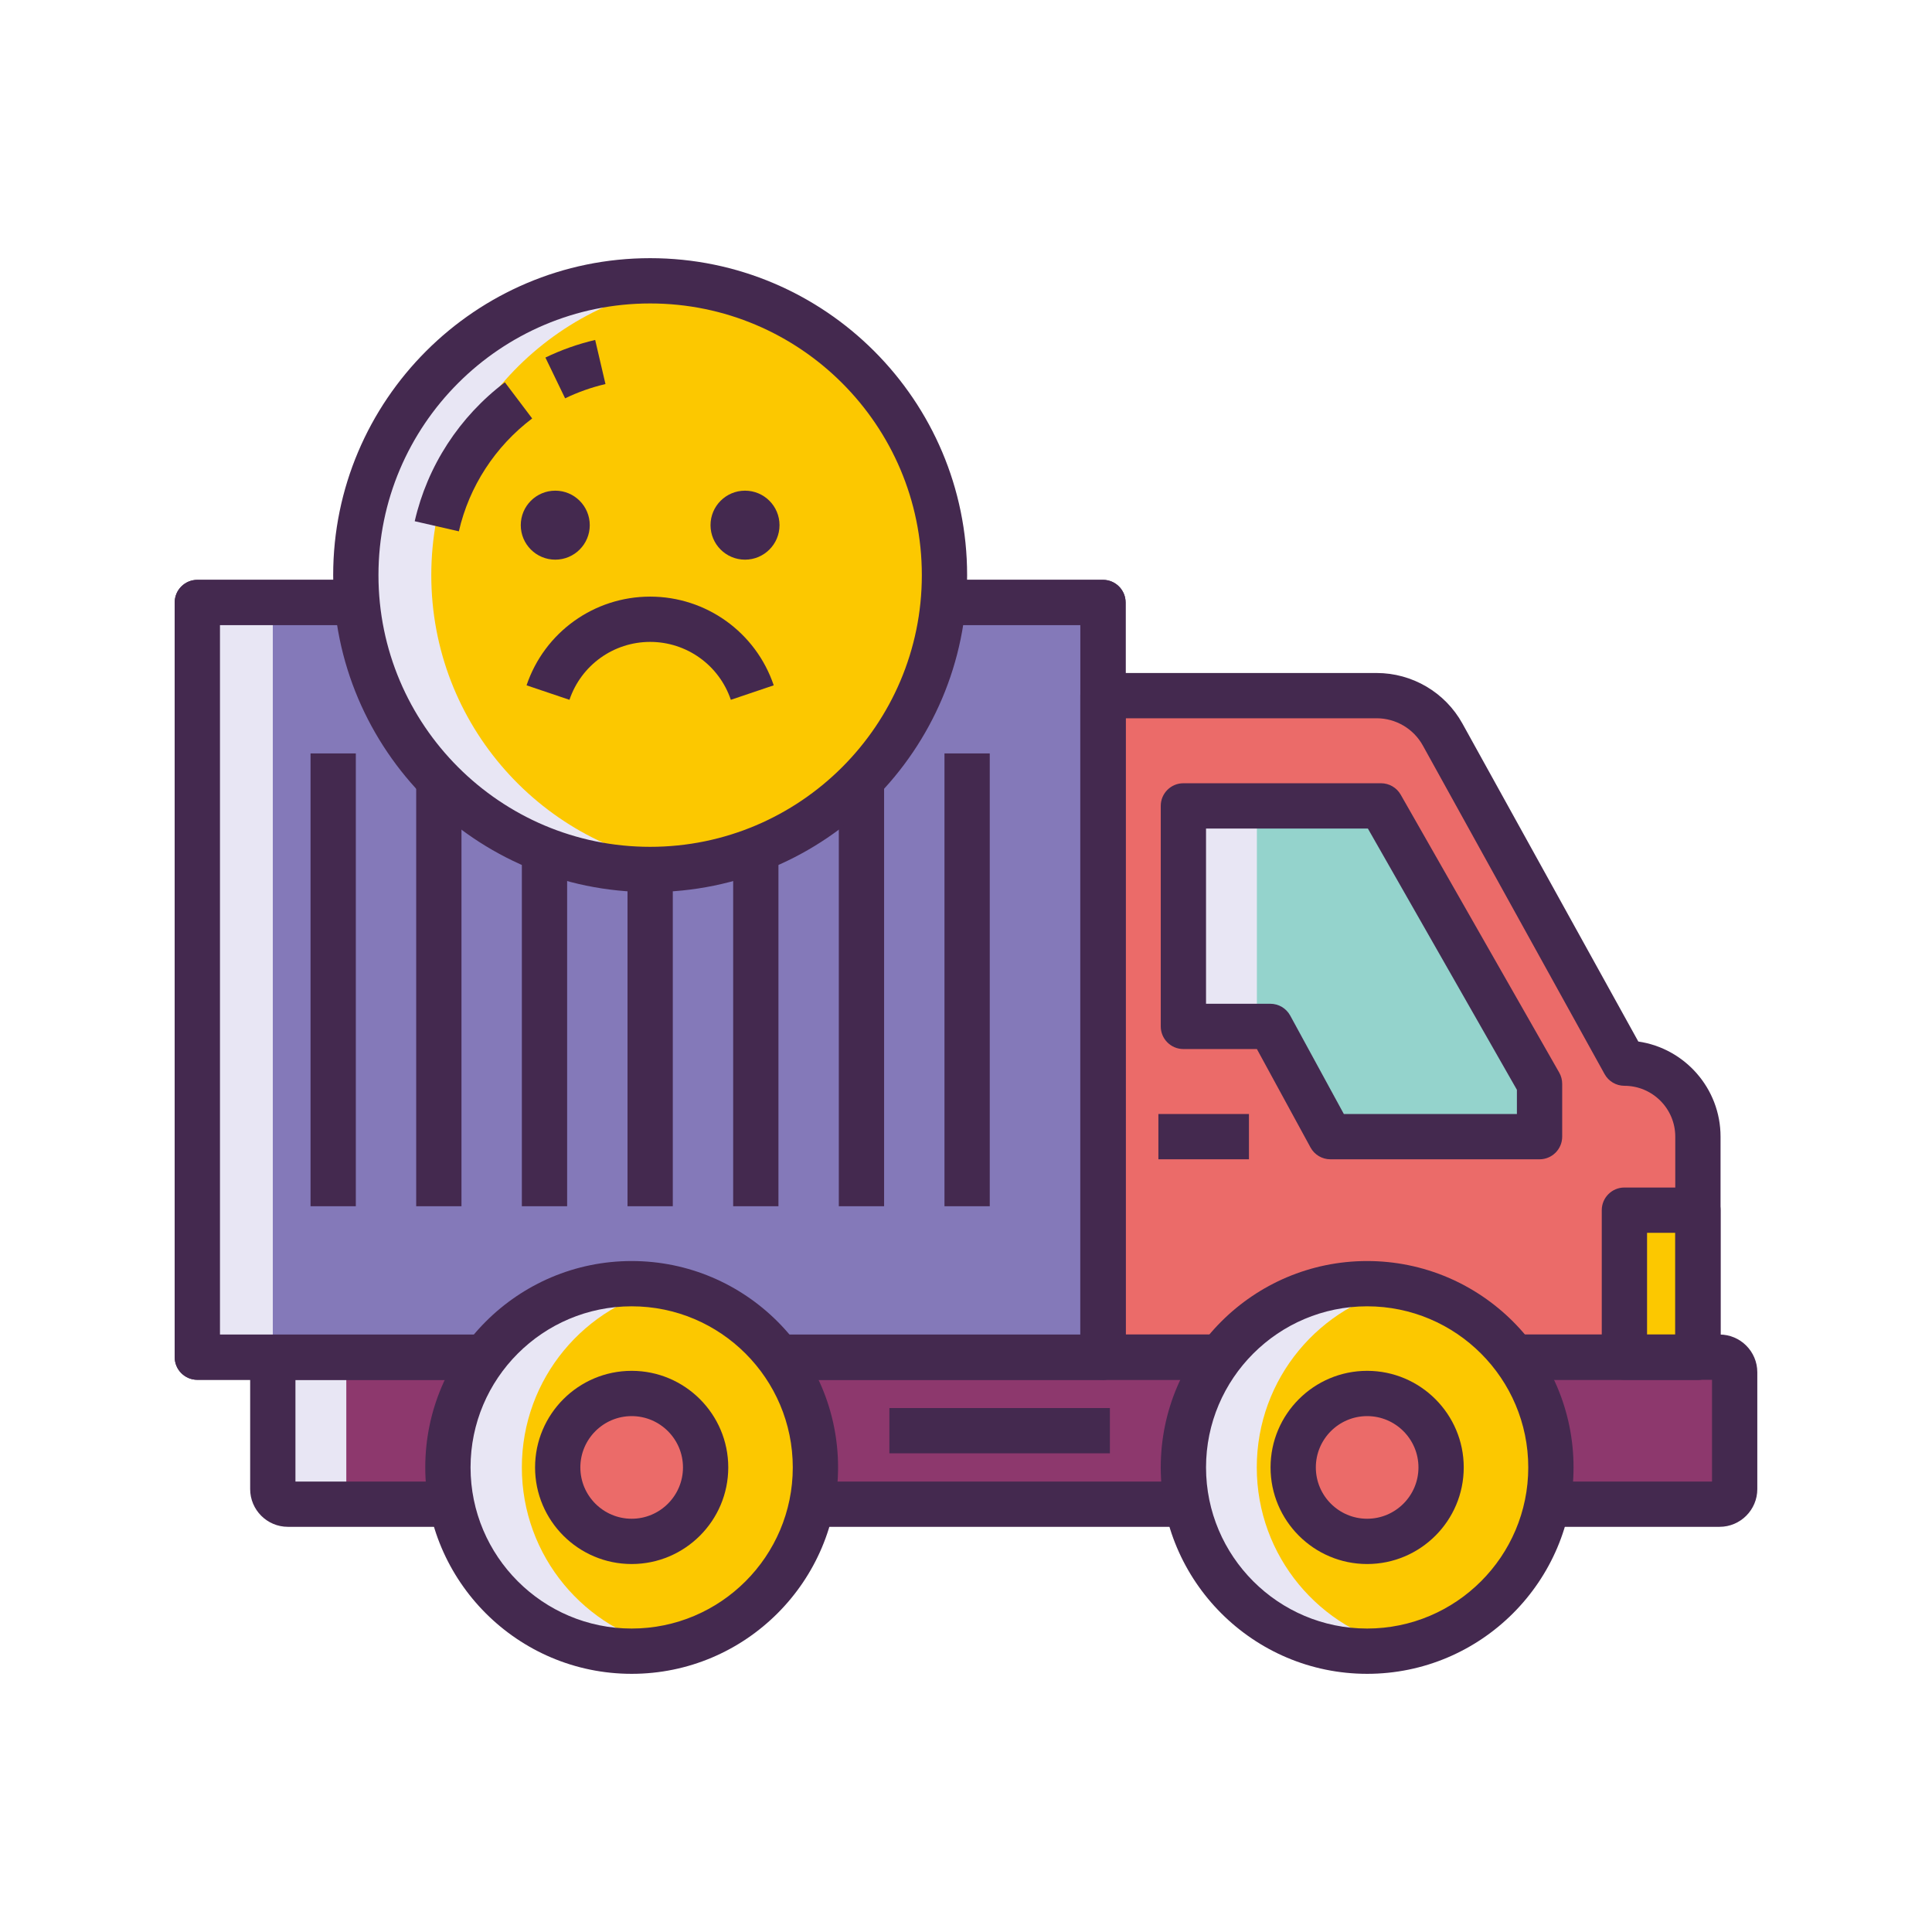 <?xml version="1.0" encoding="utf-8"?>
<!-- Generator: Adobe Illustrator 22.0.0, SVG Export Plug-In . SVG Version: 6.00 Build 0)  -->
<svg version="1.1" id="Layer_1" xmlns="http://www.w3.org/2000/svg" xmlns:xlink="http://www.w3.org/1999/xlink" x="0px" y="0px"
	 viewBox="0 0 256 256" style="enable-background:new 0 0 256 256;" xml:space="preserve">
<style type="text/css">
	.st0{fill:#1A237E;}
	.st1{fill:#8D386D;}
	.st2{fill:#E8E6F4;}
	.st3{fill:#8479B9;}
	.st4{fill:#44294F;}
	.st5{fill:#EB6B69;}
	.st6{fill:#FCC800;}
	.st7{fill:#94D3CC;}
</style>
<g>
	<g>
		<path class="st5" d="M215.243,140.874l-24.083-43.538c-1.761-3.184-5.112-5.16-8.75-5.16h-36.261v87.656h78.835v-29.219
			C224.982,145.234,220.622,140.874,215.243,140.874z"/>
	</g>
	<g>
		<path class="st1" d="M227.852,199.311H38.148c-1.105,0-2-0.895-2-2v-15.479c0-1.105,0.895-2,2-2h189.704c1.105,0,2,0.895,2,2
			v15.479C229.852,198.416,228.957,199.311,227.852,199.311z"/>
	</g>
	<g>
		<path class="st2" d="M45.887,197.311v-15.479c0-1.105,0.895-2,2-2h-9.74c-1.105,0-2,0.895-2,2v15.479c0,1.105,0.895,2,2,2h9.74
			C46.783,199.311,45.887,198.416,45.887,197.311z"/>
	</g>
	<g>
		<path class="st4" d="M227.852,202.312H38.148c-2.757,0-5-2.243-5-5v-15.479c0-2.757,2.243-5,5-5h189.704c2.757,0,5,2.243,5,5
			v15.479C232.852,200.068,230.609,202.312,227.852,202.312z M39.148,196.312h187.704v-13.479H39.148V196.312z"/>
	</g>
	<g>
		<rect x="215.243" y="160.353" class="st6" width="9.74" height="19.479"/>
	</g>
	<g>
		<path class="st4" d="M224.982,182.832h-9.74c-1.657,0-3-1.343-3-3v-19.479c0-1.657,1.343-3,3-3h9.74c1.657,0,3,1.343,3,3v19.479
			C227.982,181.489,226.639,182.832,224.982,182.832z M218.243,176.832h3.74v-13.479h-3.74V176.832z"/>
	</g>
	<g>
		<polygon class="st7" points="182.993,106.785 156.805,106.785 156.805,136.004 168.326,136.004 176.284,150.613 203.997,150.613 
			203.997,143.608 		"/>
	</g>
	<g>
		<rect x="156.805" y="106.785" class="st2" width="9.74" height="29.219"/>
	</g>
	<g>
		<path class="st4" d="M203.997,153.613h-27.712c-1.099,0-2.109-0.6-2.634-1.565l-7.106-13.044h-9.739c-1.657,0-3-1.343-3-3v-29.219
			c0-1.657,1.343-3,3-3h26.188c1.078,0,2.072,0.578,2.606,1.514l21.004,36.823c0.258,0.453,0.394,0.965,0.394,1.486v7.005
			C206.997,152.27,205.654,153.613,203.997,153.613z M178.067,147.613h22.93v-3.209l-19.747-34.619h-21.445v23.219h8.521
			c1.099,0,2.109,0.6,2.634,1.565L178.067,147.613z"/>
	</g>
	<g>
		<rect x="153.493" y="147.613" class="st4" width="12" height="6"/>
	</g>
	<g>
		<rect x="117.847" y="186.572" class="st4" width="29.219" height="6"/>
	</g>
	<g>
		<path class="st4" d="M146.148,182.832h-120c-1.657,0-3-1.343-3-3v-100c0-1.657,1.343-3,3-3h120c1.657,0,3,1.343,3,3v100
			C149.148,181.489,147.805,182.832,146.148,182.832z M29.148,176.832h114v-94h-114V176.832z"/>
	</g>
	<g>
		<rect x="26.148" y="79.832" class="st3" width="120" height="100"/>
	</g>
	<g>
		<rect x="26.148" y="79.832" class="st2" width="10" height="100"/>
	</g>
	<g>
		<path class="st4" d="M146.148,182.832h-120c-1.657,0-3-1.343-3-3v-100c0-1.657,1.343-3,3-3h120c1.657,0,3,1.343,3,3v100
			C149.148,181.489,147.805,182.832,146.148,182.832z M29.148,176.832h114v-94h-114V176.832z"/>
	</g>
	<g>
		<path class="st4" d="M224.982,182.832h-78.834c-1.657,0-3-1.343-3-3V92.176c0-1.657,1.343-3,3-3h36.261
			c4.729,0,9.087,2.57,11.375,6.708l23.301,42.124c6.155,0.896,10.897,6.208,10.897,12.606v29.219
			C227.982,181.489,226.639,182.832,224.982,182.832z M149.148,176.832h72.834v-26.219c0-3.716-3.023-6.739-6.74-6.739
			c-1.091,0-2.097-0.593-2.625-1.548l-24.083-43.539c-1.232-2.228-3.58-3.612-6.125-3.612h-33.261V176.832z"/>
	</g>
	<g>
		<circle class="st6" cx="181.154" cy="194.442" r="24.349"/>
	</g>
	<g>
		<path class="st2" d="M166.53,194.442c0-11.769,8.35-21.588,19.449-23.856c-1.583-0.323-3.221-0.493-4.9-0.493
			c-13.448,0-24.349,10.901-24.349,24.349s10.901,24.349,24.349,24.349c1.678,0,3.317-0.17,4.9-0.493
			C174.88,216.03,166.53,206.211,166.53,194.442z"/>
	</g>
	<g>
		<path class="st4" d="M181.154,221.791c-15.081,0-27.349-12.269-27.349-27.349c0-15.08,12.269-27.349,27.349-27.349
			s27.349,12.269,27.349,27.349C208.503,209.522,196.235,221.791,181.154,221.791z M181.154,173.093
			c-11.772,0-21.349,9.577-21.349,21.349c0,11.772,9.577,21.349,21.349,21.349s21.349-9.577,21.349-21.349
			C202.503,182.67,192.926,173.093,181.154,173.093z"/>
	</g>
	<g>
		<circle class="st5" cx="181.154" cy="194.442" r="9.799"/>
	</g>
	<g>
		<path class="st4" d="M181.154,207.241c-7.058,0-12.799-5.742-12.799-12.8s5.742-12.799,12.799-12.799s12.799,5.742,12.799,12.799
			S188.212,207.241,181.154,207.241z M181.154,187.642c-3.749,0-6.799,3.05-6.799,6.799c0,3.75,3.05,6.8,6.799,6.8
			s6.799-3.05,6.799-6.8C187.954,190.692,184.903,187.642,181.154,187.642z"/>
	</g>
	<g>
		<circle class="st6" cx="83.699" cy="194.442" r="24.349"/>
	</g>
	<g>
		<path class="st2" d="M69.149,194.442c0-11.769,8.35-21.588,19.449-23.856c-1.583-0.323-3.221-0.493-4.9-0.493
			c-13.448,0-24.349,10.901-24.349,24.349s10.901,24.349,24.349,24.349c1.678,0,3.317-0.17,4.9-0.493
			C77.499,216.03,69.149,206.211,69.149,194.442z"/>
	</g>
	<g>
		<path class="st4" d="M83.699,221.791c-15.081,0-27.349-12.269-27.349-27.349c0-15.08,12.269-27.349,27.349-27.349
			c15.08,0,27.349,12.269,27.349,27.349C111.047,209.522,98.779,221.791,83.699,221.791z M83.699,173.093
			c-11.772,0-21.349,9.577-21.349,21.349c0,11.772,9.577,21.349,21.349,21.349c11.771,0,21.349-9.577,21.349-21.349
			C105.047,182.67,95.47,173.093,83.699,173.093z"/>
	</g>
	<g>
		<circle class="st5" cx="83.699" cy="194.442" r="9.799"/>
	</g>
	<g>
		<path class="st4" d="M83.699,207.241c-7.058,0-12.8-5.742-12.8-12.8s5.742-12.799,12.8-12.799s12.799,5.742,12.799,12.799
			S90.756,207.241,83.699,207.241z M83.699,187.642c-3.75,0-6.8,3.05-6.8,6.799c0,3.75,3.05,6.8,6.8,6.8
			c3.749,0,6.799-3.05,6.799-6.8C90.498,190.692,87.448,187.642,83.699,187.642z"/>
	</g>
	<g>
		<rect x="41.148" y="99.832" class="st4" width="6" height="60"/>
	</g>
	<g>
		<rect x="55.148" y="99.832" class="st4" width="6" height="60"/>
	</g>
	<g>
		<rect x="69.148" y="99.832" class="st4" width="6" height="60"/>
	</g>
	<g>
		<rect x="83.148" y="99.832" class="st4" width="6" height="60"/>
	</g>
	<g>
		<rect x="97.148" y="99.832" class="st4" width="6" height="60"/>
	</g>
	<g>
		<rect x="111.148" y="99.832" class="st4" width="6" height="60"/>
	</g>
	<g>
		<rect x="125.148" y="99.832" class="st4" width="6" height="60"/>
	</g>
	<g>
		<circle class="st6" cx="86.148" cy="76.21" r="39"/>
	</g>
	<g>
		<path class="st2" d="M57.148,76.209c0-19.844,14.824-36.214,34-38.67c-1.638-0.21-3.305-0.33-5-0.33c-21.539,0-39,17.461-39,39
			c0,21.539,17.461,39,39,39c1.695,0,3.362-0.12,5-0.33C71.972,112.424,57.148,96.053,57.148,76.209z"/>
	</g>
	<g>
		<path class="st4" d="M74.879,52.78l-2.609-5.402c2.104-1.016,4.321-1.801,6.593-2.332l1.365,5.843
			C78.386,51.32,76.586,51.956,74.879,52.78z"/>
	</g>
	<g>
		<path class="st4" d="M60.801,70.404l-5.849-1.339C56.627,61.749,60.87,55.212,66.9,50.66l3.615,4.788
			C65.611,59.151,62.161,64.463,60.801,70.404z"/>
	</g>
	<g>
		<path class="st4" d="M86.148,118.209c-23.159,0-42-18.841-42-42s18.841-42,42-42s42,18.841,42,42S109.307,118.209,86.148,118.209z
			 M86.148,40.209c-19.851,0-36,16.149-36,36s16.149,36,36,36s36-16.149,36-36S105.999,40.209,86.148,40.209z"/>
	</g>
	<g>
		<circle class="st4" cx="98.719" cy="69.587" r="4.571"/>
	</g>
	<g>
		<circle class="st4" cx="73.576" cy="69.587" r="4.571"/>
	</g>
	<g>
		<path class="st4" d="M96.839,92.729c-1.55-4.59-5.847-7.674-10.691-7.674c-4.845,0-9.142,3.084-10.692,7.674l-5.685-1.92
			c2.374-7.031,8.955-11.754,16.376-11.754c7.421,0,14.002,4.724,16.376,11.754L96.839,92.729z"/>
	</g>
</g>
</svg>
